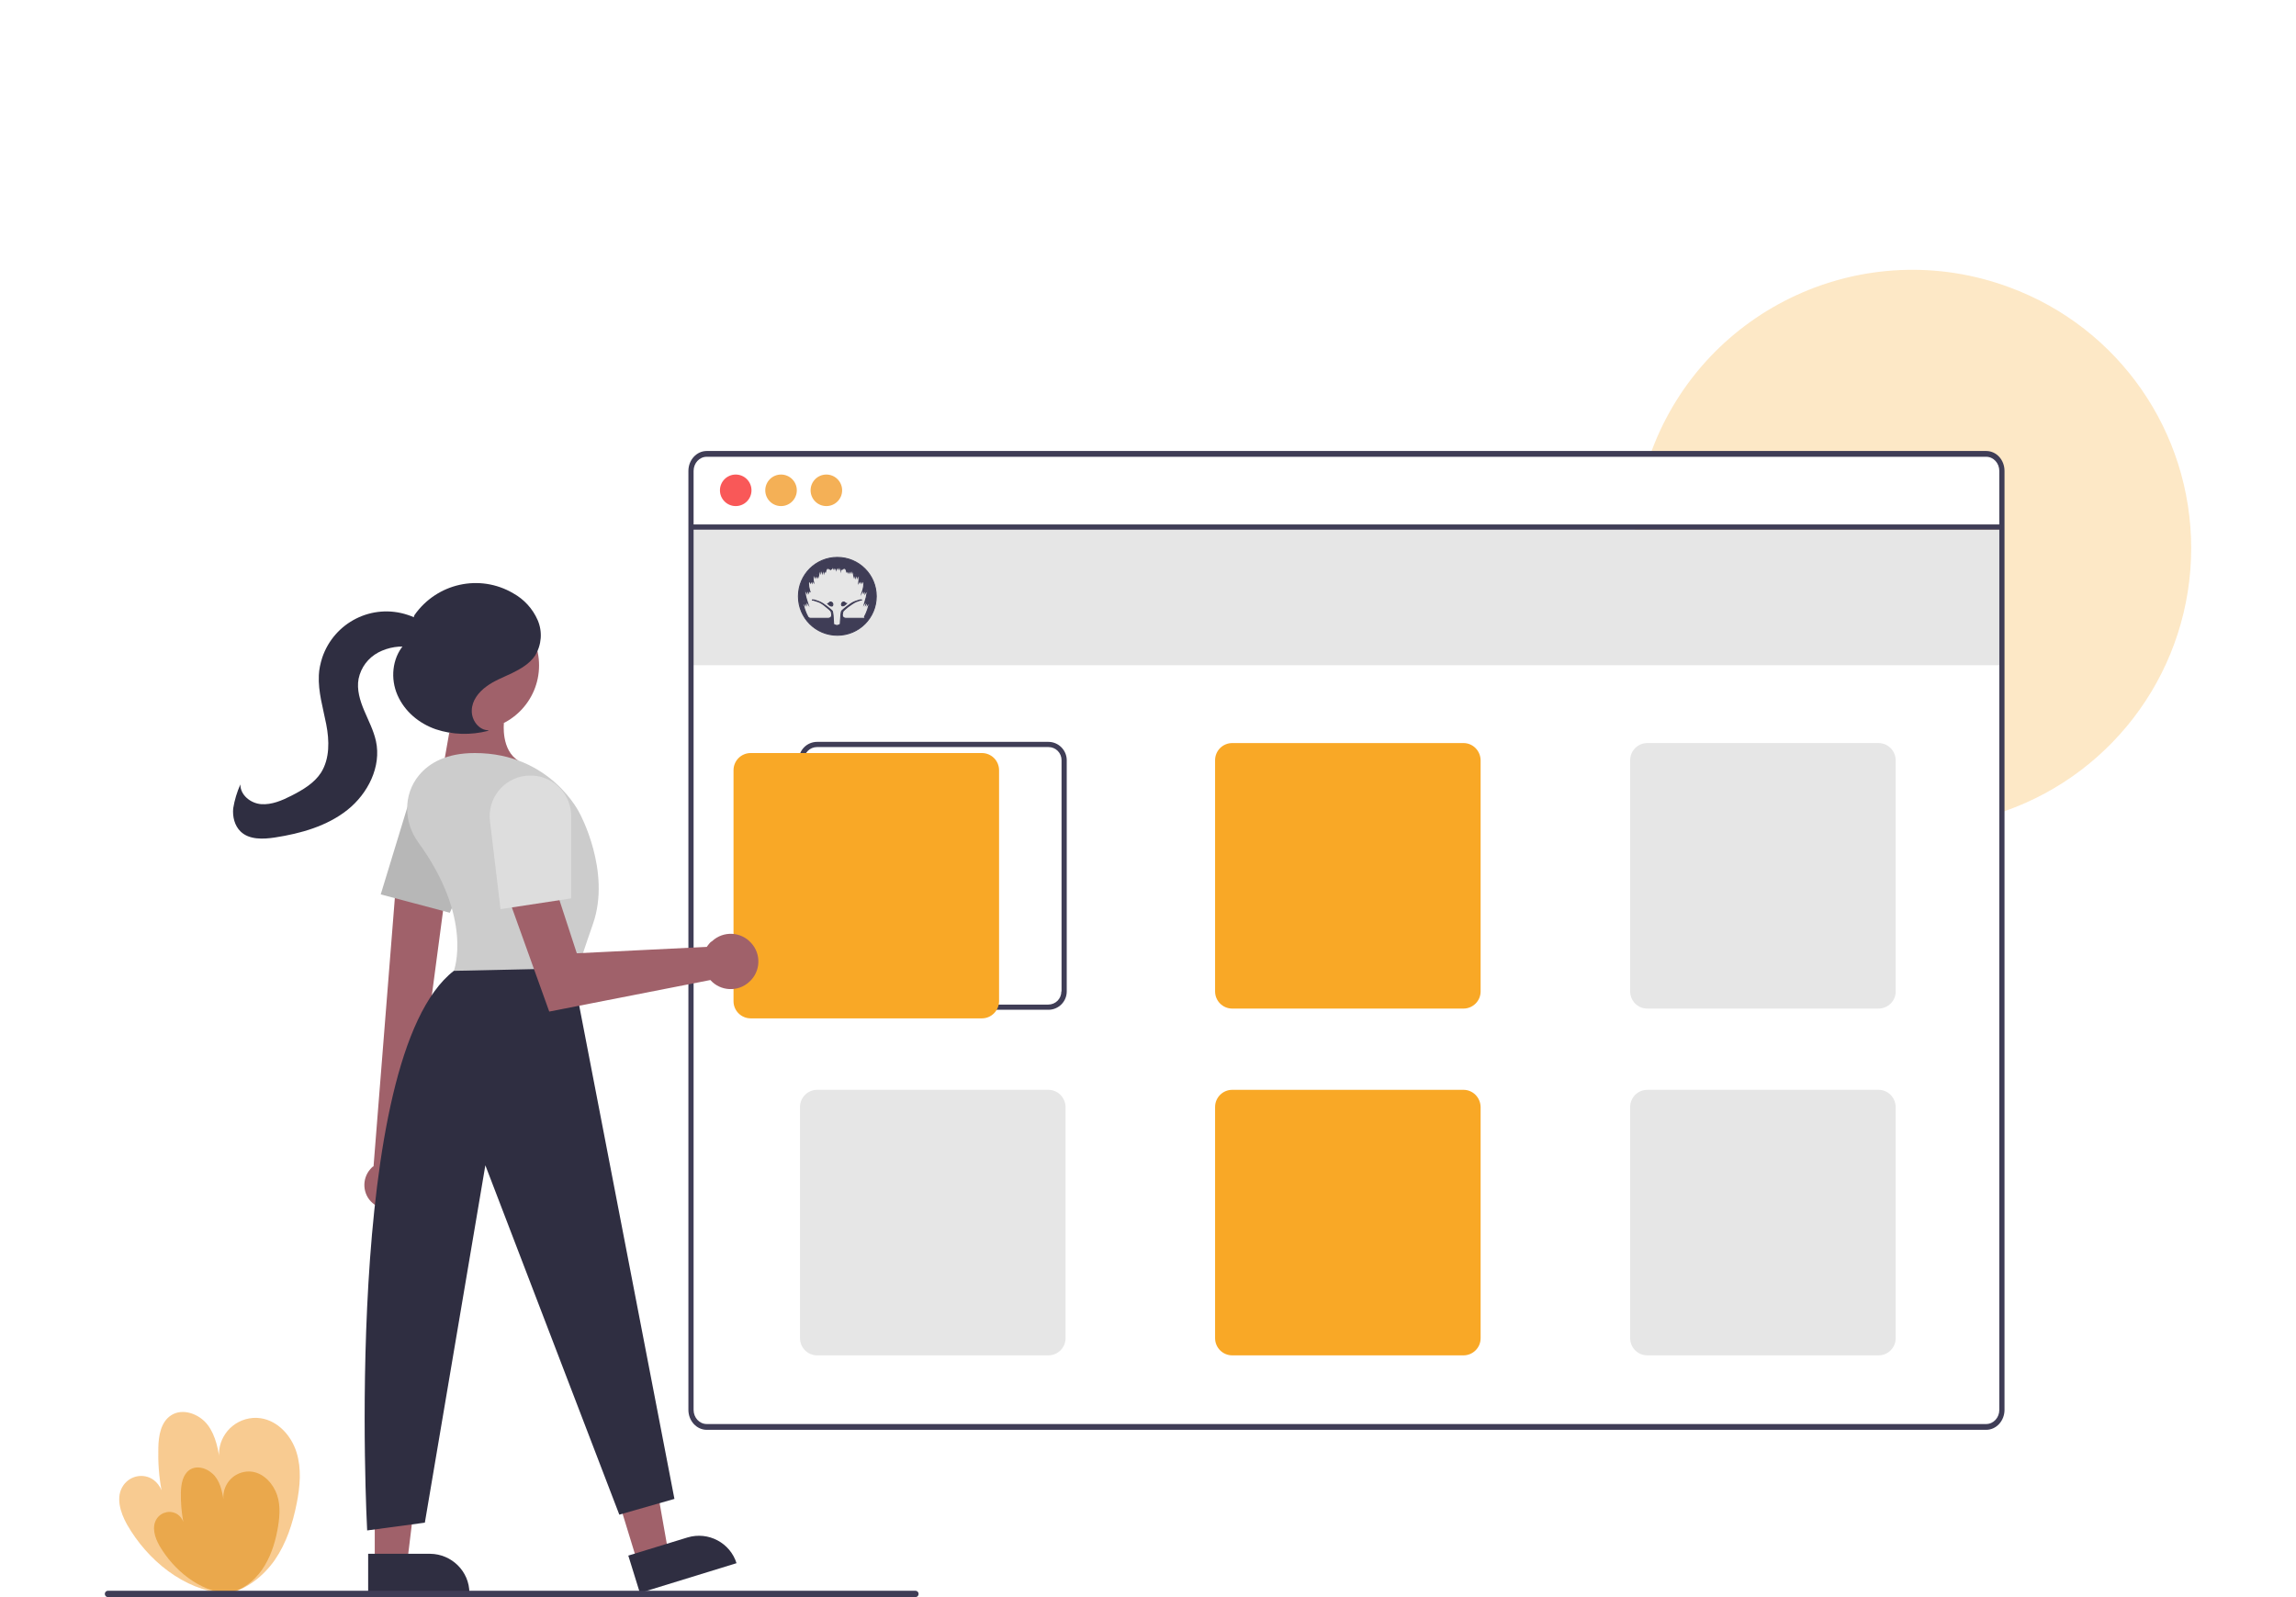 <?xml version="1.0" encoding="utf-8"?>
<!-- Generator: Adobe Illustrator 24.2.1, SVG Export Plug-In . SVG Version: 6.00 Build 0)  -->
<svg version="1.1" id="bb43b303-7783-4b20-84ac-89898836e9dc"
	 xmlns="http://www.w3.org/2000/svg" xmlns:xlink="http://www.w3.org/1999/xlink" x="0px" y="0px" viewBox="0 0 1150 800"
	 style="enable-background:new 0 0 1150 800;" xml:space="preserve">
<style type="text/css">
	.st0{fill:#A0616A;}
	.st1{fill:#E6E6E6;}
	.st2{opacity:0.65;fill:#F4B056;enable-background:new    ;}
	.st3{opacity:0.26;fill:#F9A826;enable-background:new    ;}
	.st4{opacity:0.65;fill:#E29627;enable-background:new    ;}
	.st5{fill:#3F3D56;}
	.st6{fill:#F95858;}
	.st7{fill:#F4B056;}
	.st8{fill:#F9A826;}
	.st9{fill:#2F2E41;}
	.st10{fill:#B7B7B7;}
	.st11{fill:#CCCCCC;}
	.st12{fill:#DDDDDD;}
	.st13{fill:#3F3D56;stroke:#3F3D56;stroke-width:0.5;stroke-miterlimit:10;}
</style>
<g>
	<path class="st0" d="M252.4,362.1c0,0-1.6,13.8,7.5,19.1l-37.1-1.6l2.2-12.5L252.4,362.1z"/>
	<rect x="346.1" y="264.1" class="st1" width="655.3" height="69.1"/>
	<path class="st2" d="M112.8,798.2c-20.7-1.7-38.9-16.6-49.2-34.6c-3.4-6.1-5.8-13.9-1.8-19.6c3.4-4.9,10.1-6.2,15-2.8
		c1.8,1.3,3.3,3.2,4.1,5.3c-1.3-7-1.8-14.2-1.6-21.3c0.1-6.1,1.3-12.9,6.3-16.2c5.8-3.9,14.2-0.8,18.4,4.7
		c4.2,5.5,5.4,12.9,6.4,19.7c-2.8-9.7,2.9-19.7,12.6-22.5c2.5-0.7,5.1-0.9,7.6-0.5c8.6,1.3,15.3,8.7,17.9,17
		c2.6,8.3,1.8,17.1,0.1,25.7c-2,10-5.1,19.7-10.9,28.2c-5.8,8.3-14.3,15-24.2,17.1L112.8,798.2z"/>
	<path class="st3" d="M1097.5,274.6c0,59.3-37.5,112.1-93.4,131.7c-0.9,0.3-1.7,0.7-2.6,0.9V265.4H818.9c0-0.9,0.1-1.7,0.1-2.6
		h182.4v-27.6c0-3.7-2.9-6.6-6.6-6.6H826.3c0.3-0.9,0.7-1.7,0.9-2.6c26.8-72.2,107.2-109,179.5-82
		C1061.3,164.2,1097.5,216.3,1097.5,274.6z"/>
	<path class="st4" d="M114.1,798.2c-14.3-1.2-27-11.6-34.2-23.9c-2.4-4.2-4.1-9.6-1.3-13.7c2.4-3.4,7-4.3,10.4-2
		c1.3,0.9,2.2,2.1,2.8,3.7c-0.9-4.9-1.3-9.9-1.2-14.7c0.1-4.2,0.9-8.9,4.3-11.3c4.1-2.8,9.9-0.5,12.9,3.3c3,3.8,3.7,8.9,4.5,13.7
		c-1.8-6.7,2-13.7,8.7-15.7c1.7-0.5,3.6-0.7,5.4-0.4c5.9,0.9,10.5,6.1,12.4,11.7s1.2,12,0.1,17.8c-1.3,6.8-3.6,13.7-7.6,19.5
		s-10,10.4-16.8,11.8L114.1,798.2z"/>
	<path class="st5" d="M994.8,225.9H354c-5.1,0-9.2,4.5-9.2,10v470.3c0,5.5,4.1,10,9.2,10h640.8c5.1,0,9.2-4.5,9.2-10V235.9
		C1004,230.4,1000,225.9,994.8,225.9z M1001.4,706.2c0,3.9-2.9,7.1-6.6,7.1H354c-3.7,0-6.6-3.2-6.6-7.1V235.9c0-3.9,2.9-7.1,6.6-7.1
		h640.8c3.7,0,6.6,3.2,6.6,7.1V706.2z"/>
	<rect x="346.1" y="262.7" class="st5" width="656.6" height="2.6"/>
	<circle class="st6" cx="368.5" cy="245.6" r="7.9"/>
	<circle class="st7" cx="391.2" cy="245.6" r="7.9"/>
	<circle class="st7" cx="413.9" cy="245.6" r="7.9"/>
	<path class="st5" d="M525.1,371.6H409.3c-5.1,0-9.2,4.1-9.2,9.2v115.8c0,5.1,4.1,9.2,9.2,9.2h115.8c5.1,0,9.2-4.1,9.2-9.2V380.8
		C534.3,375.8,530.2,371.6,525.1,371.6z M531.6,496.6c0,3.7-2.9,6.6-6.6,6.6H409.3c-3.7,0-6.6-2.9-6.6-6.6V380.8
		c0-3.7,2.9-6.6,6.6-6.6h115.8c3.7,0,6.6,2.9,6.6,6.6V496.6z"/>
	<path class="st8" d="M733,372.2H617.2c-4.7,0-8.6,3.8-8.6,8.6v115.8c0,4.7,3.8,8.6,8.6,8.6H733c4.7,0,8.6-3.8,8.6-8.6V380.8
		C741.5,376,737.7,372.2,733,372.2z"/>
	<path class="st1" d="M940.9,372.2H825.1c-4.7,0-8.6,3.8-8.6,8.6v115.8c0,4.7,3.8,8.6,8.6,8.6h115.8c4.7,0,8.6-3.8,8.6-8.6V380.8
		C949.4,376,945.6,372.2,940.9,372.2z"/>
	<path class="st1" d="M525.1,545.9H409.3c-4.7,0-8.6,3.8-8.6,8.6v115.8c0,4.7,3.8,8.6,8.6,8.6h115.8c4.7,0,8.6-3.8,8.6-8.6V554.5
		C533.6,549.7,529.8,545.9,525.1,545.9z"/>
	<path class="st8" d="M733,545.9H617.2c-4.7,0-8.6,3.8-8.6,8.6v115.8c0,4.7,3.8,8.6,8.6,8.6H733c4.7,0,8.6-3.8,8.6-8.6V554.5
		C741.5,549.7,737.7,545.9,733,545.9z"/>
	<path class="st1" d="M940.9,545.9H825.1c-4.7,0-8.6,3.8-8.6,8.6v115.8c0,4.7,3.8,8.6,8.6,8.6h115.8c4.7,0,8.6-3.8,8.6-8.6V554.5
		C949.4,549.7,945.6,545.9,940.9,545.9z"/>
	<path class="st8" d="M491.8,510.1H376c-4.7,0-8.6-3.8-8.6-8.6V385.8c0-4.7,3.8-8.6,8.6-8.6h115.8c4.7,0,8.6,3.8,8.6,8.6v115.8
		C500.3,506.3,496.5,510.1,491.8,510.1z"/>
	<polygon class="st0" points="319.3,782.6 334.8,777.9 323.9,716.2 301.1,723.2 	"/>
	<path class="st9" d="M368.9,783l-48.4,14.9l0,0l-5.8-18.7l0,0l29.7-9.1C354.8,767,365.7,772.8,368.9,783L368.9,783L368.9,783z"/>
	<polygon class="st0" points="187.7,783 203.9,783 211.5,720.8 187.7,720.8 	"/>
	<path class="st9" d="M235.1,797.9h-50.7l0,0v-19.6l0,0h31.1C226.2,778.4,235.1,787.1,235.1,797.9L235.1,797.9L235.1,797.9
		L235.1,797.9z"/>
	<path class="st0" d="M186.6,602.6c-5-4.3-5.5-12-1.1-17c0.5-0.5,0.9-1.1,1.6-1.4l12.5-157.5L225,433l-20.4,153.7
		c3.8,5.5,2.5,13-3,16.8C197,606.7,190.8,606.3,186.6,602.6L186.6,602.6z"/>
	<path class="st10" d="M190.7,448l13-42.6c3.3-10.8,14.7-16.8,25.5-13.6c1.2,0.4,2.2,0.8,3.4,1.3l0,0c9.6,5,13.7,16.4,9.3,26.3
		l-16.6,37.8L190.7,448z"/>
	<circle class="st0" cx="237.6" cy="333.3" r="32.4"/>
	<path class="st11" d="M209.4,421.8c-7.2-10-7.5-23.8,0.4-33.4c5.1-6.2,13.7-11.2,28-11.2c38.2,0,52.6,30.3,52.6,30.3
		s15.8,28.9,6.6,55.3c-9.2,26.3-9.2,28.9-9.2,28.9l-60.5-5.3C227.3,486.3,237.4,460.2,209.4,421.8z"/>
	<path class="st9" d="M286.5,485l51.3,265.8l-27.6,7.9l-67.1-175l-30.3,179l-28.9,3.9c0,0-12.8-236.7,43.4-280.3L286.5,485z"/>
	<path class="st0" d="M355.3,472.6c-0.5,0.5-0.9,1.2-1.3,1.7l-65.1,3.2l-12.5-38.3l-21.8,10.4l20.5,57.1l80.7-15.8
		c5.1,5.7,13.9,6.1,19.5,0.9c5.7-5.1,6.1-13.9,0.9-19.5c-5.1-5.7-13.9-6.1-19.5-0.9C356.1,471.7,355.7,472.1,355.3,472.6
		L355.3,472.6z"/>
	<path class="st12" d="M245.4,411.2c-1.3-11.2,6.7-21.3,17.9-22.6c1.2-0.1,2.5-0.1,3.7-0.1l0,0c10.8,0.7,19.1,9.6,19.1,20.4V450
		l-35.4,5.4L245.4,411.2z"/>
	<path class="st9" d="M244.7,365.8c-4.9,0-8.6-5.1-8.4-10c0.1-4.9,3.4-9.1,7.4-12c3.9-2.9,8.6-4.6,12.9-6.7
		c4.3-2.1,8.7-4.7,11.4-8.7c3.3-5.4,3.8-12,1.3-17.8c-2.5-5.7-6.8-10.4-12.2-13.4c-16.8-9.9-38.3-5.1-49.5,10.9l-5.5,15.1
		c-5.7,6.8-6.6,16.8-3,25c3.6,8.2,10.8,14.2,19.2,17.1c8.4,2.8,17.5,3,26.1,0.8"/>
	<path class="st9" d="M215,315.6c-2.4-3.8-6.4-6.2-10.8-7.6c-17.8-5.9-36.8,3.7-42.8,21.4c-0.9,2.9-1.6,5.9-1.7,8.8
		c-0.4,8.3,2.1,16.4,3.7,24.6c1.6,8.2,1.8,17.2-2.6,24.2c-3.4,5.3-9.2,8.7-14.9,11.6c-4.7,2.4-9.9,4.6-15.1,4.2
		c-5.3-0.4-10.5-4.6-10.4-9.9c-1.7,3.8-2.9,7.8-3.6,12c-0.4,4.2,0.7,8.7,3.7,11.6c4.3,4.2,11.3,3.9,17.2,3c13-2,26.1-5.7,36.3-13.8
		c10.3-8.2,17.1-21.7,14.3-34.5c-1.2-5.4-3.8-10.3-5.9-15.3c-2.1-5-3.8-10.5-2.8-15.9c1.2-5.7,4.7-10.4,9.9-13.2
		c5-2.6,10.9-3.6,16.4-2.5c3.7,0.7,8.3,1.6,10.5-1.4c1.2-2,1.2-4.5-0.1-6.3c-1.3-1.8-2.9-3.4-4.7-4.7"/>
	<path class="st5" d="M458.5,800H54.1c-0.9,0-1.6-0.7-1.6-1.6c0-0.9,0.7-1.6,1.6-1.6l0,0h404.4c0.9,0,1.6,0.7,1.6,1.6
		C460.1,799.3,459.4,800,458.5,800L458.5,800z"/>
	<g>
		<path class="st13" d="M419.4,279.2c-10.8,0-19.5,8.7-19.5,19.5s8.7,19.5,19.5,19.5s19.5-8.7,19.5-19.5
			C438.9,287.9,430.2,279.2,419.4,279.2z M432.6,309.7c-1.2,0-1.2,0-1.2,0h-7.8c0,0-1.7,0-1.7-1.7c0,0,0,0,0-0.1
			c0.1-0.9,0.3-1.6,0.4-1.8c0.3-0.3,1.3-1.3,2.5-2.2c1.1-0.8,2.8-2,3.9-2.5c2.1-0.7,2-0.8,2.4-0.8c0.1,0,0.4,0,0.4,0v-0.1
			c-0.1,0-0.1,0-0.3,0c-0.5,0-0.7,0-2.9,0.8c-2.5,0.9-6.2,4.2-6.7,4.7c-0.4,0.5-0.5,3.2-0.7,5.7c0,0.4,0,0.5,0,0.7
			c0,0.5-1.2,0.9-1.7,0.9s-1.7-0.4-1.7-0.9c0-0.1,0-0.4,0-0.7c-0.1-2.5-0.3-5.1-0.7-5.7c-0.5-0.5-4.2-3.8-6.7-4.7
			c-2.1-0.8-2.4-0.8-2.9-0.8c-0.1,0-0.1,0-0.3,0v0.1c0.1,0,0.8,0,0.8,0.1c0.4,0.1,0,0,2.1,0.7c1.3,0.4,2.9,1.6,3.9,2.5
			c1.2,0.9,2.4,2,2.5,2.2c0.1,0.1,0.3,0.9,0.4,1.8c0,0,0,0,0,0.1c0,1.7-1.7,1.7-1.7,1.7h-7.8c0,0,0,0-1.2,0c-0.5,0-1.1-0.4-1.3-0.8
			c-1.2-2.2-2.1-4.9-2.6-7.9c0,0,0.3,0.9,1.2,2.1c-0.1-0.8-0.3-1.6-0.4-2.4c0,0,0.3,0.9,1.1,2.1c-0.1-0.8-0.3-1.6-0.3-2.4
			c0,0,0.3,0.9,1.1,2.1c-0.7-2.2-1.6-4.3-1.4-7.2c0,0,0.3,0.8,0.9,1.8c0-0.7-0.1-1.3-0.1-2c0,0,0.3,0.8,0.9,1.8c0-0.7-0.1-1.3,0-2
			c0,0,0.3,0.8,0.8,1.8c-0.5-1.8-1.1-3.7-0.7-5.9c0,0,0.3,0.4,0.8,1.1c0-0.4,0.1-0.8,0.1-1.2c0,0,0.3,0.4,0.7,1.1
			c0-0.4,0.1-0.8,0.1-1.2c0,0,0.1,0.4,0.7,1.1c-0.3-1.3-0.3-2.6,0.3-4.1c0,0,0.1,0.7,0.4,1.6c0.1-0.5,0.3-1.1,0.4-1.6
			c0,0,0,0.7,0.4,1.6c0.1-0.5,0.3-1.1,0.4-1.6c0,0,0,0.7,0.4,1.6c0.4-1.3,0.3-2.5,1.2-3.8c0,0,0,0.5,0.1,1.3
			c0.1-0.4,0.4-0.8,0.7-1.2c0,0,0,0.5,0.1,1.3c0.1-0.4,0.4-0.8,0.7-1.2c0,0,0,0.5,0.1,1.2c0.1-0.4,0.4-0.8,0.7-1.2
			c0,0,0,0.5,0.1,1.2c0-0.9,0.3-1.8,1.3-2.6c0,0,0,0.3,0.1,0.7c0.1-0.1,0.4-0.4,0.5-0.5c0,0,0,0.3,0.1,0.7c0.1-0.1,0.4-0.4,0.5-0.5
			c0,0,0,0.3,0.1,0.7c0.1-0.1,0.4-0.4,0.5-0.5c0,0,0,0.1,0,0.3c0.1-0.5,0.4-0.9,0.8-1.2c0,0,0,0.4,0.1,0.8c0.1-0.3,0.3-0.4,0.5-0.7
			c0,0,0,0.4,0.1,0.8c0.1-0.3,0.3-0.4,0.5-0.7c0,0,0,0.4,0.1,0.8l0.1-0.8l0.1,0.8c0.1-0.5,0.1-0.8,0.1-0.8c0.3,0.1,0.4,0.4,0.5,0.7
			c0.1-0.5,0.1-0.8,0.1-0.8c0.3,0.1,0.4,0.4,0.5,0.7c0.1-0.5,0.1-0.8,0.1-0.8c0.4,0.4,0.7,0.8,0.8,1.2c0-0.1,0-0.3,0-0.3
			c0.3,0.1,0.4,0.4,0.5,0.5c0.1-0.4,0.1-0.7,0.1-0.7c0.3,0.1,0.4,0.4,0.5,0.5c0.1-0.4,0.1-0.7,0.1-0.7c0.3,0.1,0.4,0.4,0.5,0.5
			c0.1-0.4,0.1-0.7,0.1-0.7c0.9,0.8,1.3,1.7,1.3,2.6c0.1-0.7,0.1-1.2,0.1-1.2c0.3,0.4,0.5,0.8,0.7,1.2c0.1-0.7,0.1-1.2,0.1-1.2
			c0.3,0.4,0.5,0.8,0.7,1.2c0.1-0.8,0.1-1.3,0.1-1.3c0.3,0.4,0.5,0.8,0.7,1.2c0.1-0.8,0.1-1.3,0.1-1.3c0.9,1.2,0.8,2.5,1.2,3.8
			c0.3-0.9,0.4-1.6,0.4-1.6c0.3,0.5,0.4,1.1,0.4,1.6c0.4-0.9,0.4-1.6,0.4-1.6c0.3,0.5,0.4,1.1,0.4,1.6c0.4-0.9,0.4-1.6,0.4-1.6
			c0.5,1.4,0.5,2.8,0.3,4.1c0.4-0.7,0.7-1.1,0.7-1.1c0.1,0.4,0.1,0.8,0.1,1.2c0.5-0.7,0.7-1.1,0.7-1.1c0.1,0.4,0.1,0.8,0.1,1.2
			c0.5-0.7,0.8-1.1,0.8-1.1c0.4,2.2-0.1,4.1-0.7,5.9c0.7-1.1,0.8-1.8,0.8-1.8c0,0.7,0,1.3,0,2c0.7-1.1,0.9-1.8,0.9-1.8
			c0,0.7,0,1.4-0.1,2c0.7-1.1,0.9-1.8,0.9-1.8c0.1,2.9-0.8,5-1.4,7.2c0.8-1.2,1.1-2.1,1.1-2.1c-0.1,0.8-0.1,1.6-0.3,2.4
			c0.9-1.2,1.1-2.1,1.1-2.1c-0.1,0.8-0.3,1.6-0.4,2.4c0.9-1.2,1.2-2.1,1.2-2.1c-0.5,3-1.4,5.7-2.6,7.9
			C433.5,309.3,433.1,309.7,432.6,309.7z"/>
		<path class="st13" d="M422,301.7c-0.5,0.3-0.7,1.2-0.4,1.6s1.2,0.1,1.6-0.3l0.8-0.7C423,302.1,423.3,301.2,422,301.7z"/>
		<path class="st13" d="M416.6,301.7c-1.2-0.5-0.9,0.3-2,0.7l0.8,0.7c0.4,0.4,1.3,0.7,1.6,0.3C417.3,302.9,417.2,302,416.6,301.7z"
			/>
	</g>
</g>
</svg>
